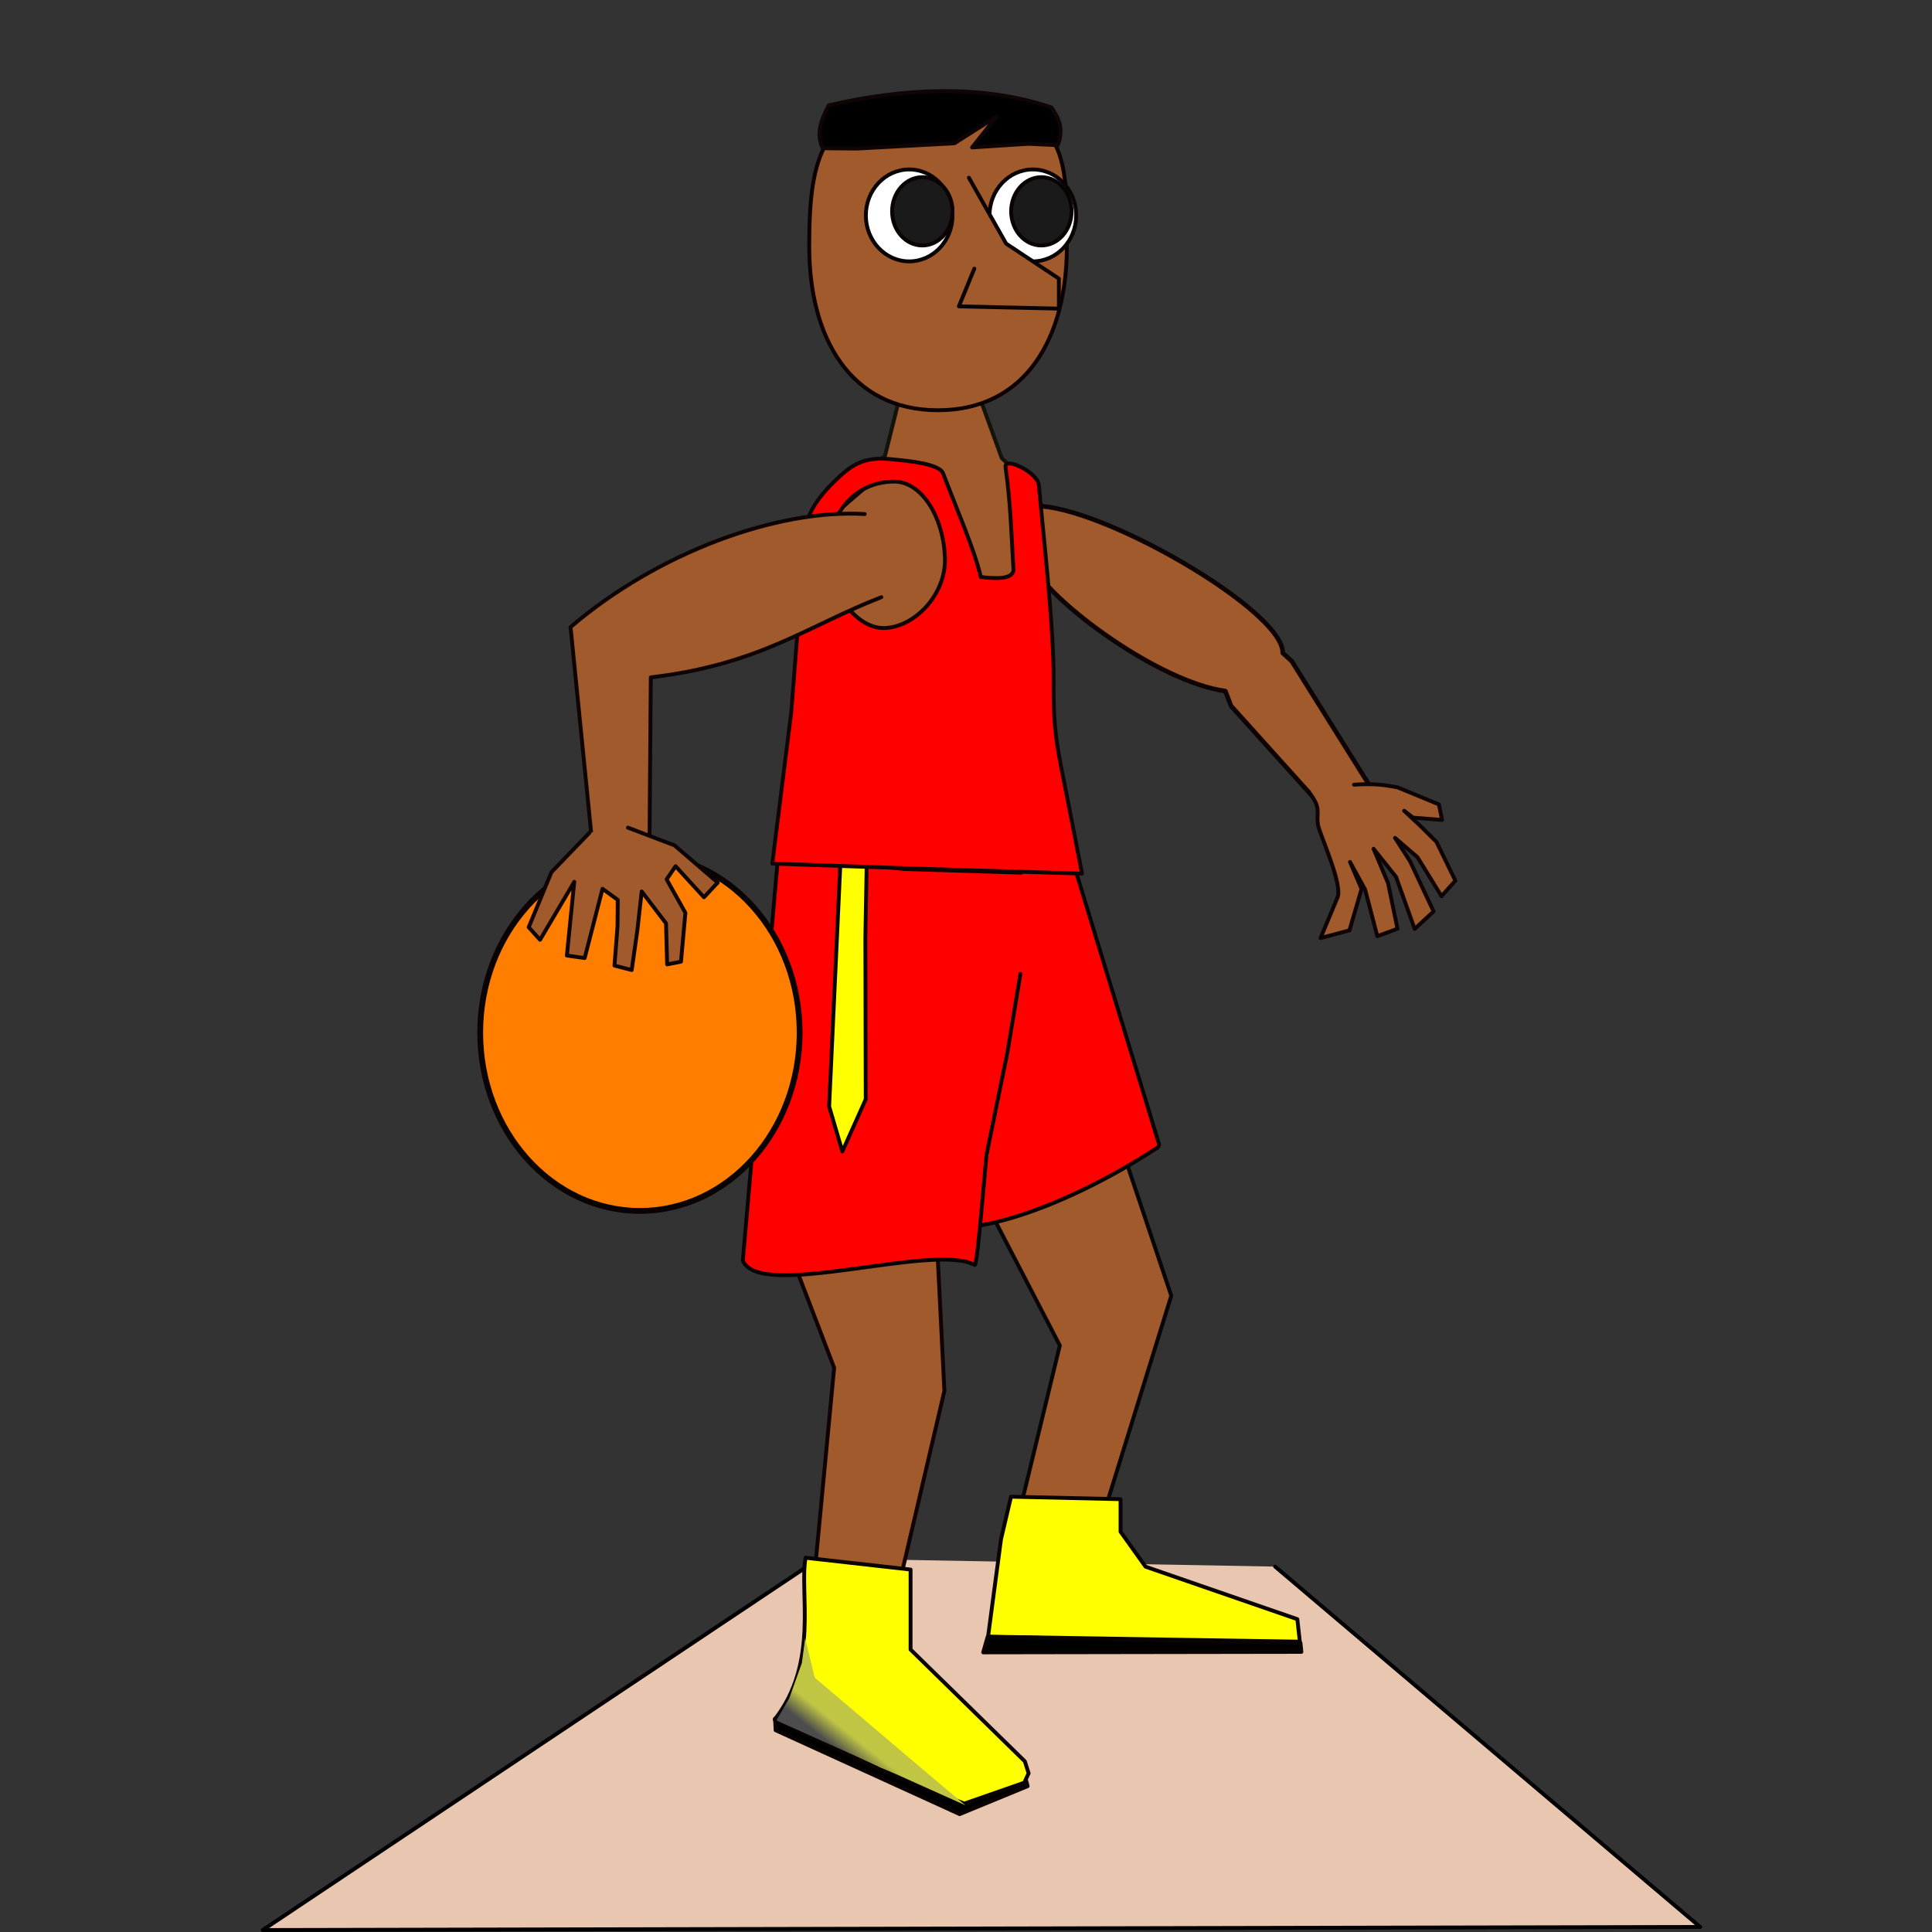 <?xml version="1.0" encoding="UTF-8" standalone="no"?>
<!-- Created with Inkscape (http://www.inkscape.org/) -->

<svg
   xmlns:dc="http://purl.org/dc/elements/1.1/"
   xmlns:cc="http://creativecommons.org/ns#"
   xmlns:rdf="http://www.w3.org/1999/02/22-rdf-syntax-ns#"
   xmlns:svg="http://www.w3.org/2000/svg"
   xmlns="http://www.w3.org/2000/svg"
   xmlns:xlink="http://www.w3.org/1999/xlink"
   xmlns:sodipodi="http://sodipodi.sourceforge.net/DTD/sodipodi-0.dtd"
   xmlns:inkscape="http://www.inkscape.org/namespaces/inkscape"
   width="500"
   height="500"
   id="svg5431"
   version="1.1"
   inkscape:version="0.48.5 r10040"
   sodipodi:docname="Sports Basketball.svg">
  <rect width="100%" height="100%" fill="#333333" stroke="none"/>
  <defs
     id="defs5433">
    <linearGradient
       inkscape:collect="always"
       id="linearGradient4105">
      <stop
         style="stop-color:#784421;stop-opacity:1;"
         offset="0"
         id="stop4107" />
      <stop
         style="stop-color:#784421;stop-opacity:0;"
         offset="1"
         id="stop4109" />
    </linearGradient>
    <linearGradient
       inkscape:collect="always"
       xlink:href="#linearGradient4275"
       id="linearGradient4281"
       x1="949.37"
       y1="729.211"
       x2="952.657"
       y2="725.094"
       gradientUnits="userSpaceOnUse" />
    <linearGradient
       inkscape:collect="always"
       id="linearGradient4275">
      <stop
         style="stop-color:#4d4d4d;stop-opacity:1;"
         offset="0"
         id="stop4277" />
      <stop
         style="stop-color:#c0c644;stop-opacity:1"
         offset="1"
         id="stop4279" />
    </linearGradient>
    <radialGradient
       inkscape:collect="always"
       xlink:href="#linearGradient4105"
       id="radialGradient4111"
       cx="418.341"
       cy="111.842"
       fx="418.341"
       fy="111.842"
       r="4.767"
       gradientTransform="matrix(1.516,-0.989,1.014,1.554,-329.28,351.671)"
       gradientUnits="userSpaceOnUse" />
  </defs>
  <sodipodi:namedview
     id="base"
     pagecolor="#ffffff"
     bordercolor="#666666"
     borderopacity="1.0"
     inkscape:pageopacity="0.0"
     inkscape:pageshadow="2"
     inkscape:zoom="0.66248474"
     inkscape:cx="190.899"
     inkscape:cy="169.03583"
     inkscape:current-layer="layer1"
     inkscape:document-units="px"
     showgrid="false"
     inkscape:window-width="1366"
     inkscape:window-height="705"
     inkscape:window-x="-8"
     inkscape:window-y="-8"
     inkscape:window-maximized="1"
     fit-margin-top="20"
     fit-margin-left="20"
     fit-margin-right="20"
     fit-margin-bottom="0" />
  <g
     id="layer1"
     inkscape:label="Layer 1"
     inkscape:groupmode="layer"
     transform="translate(-157.917,-38.69)">
    <path
       style="color:#000000;fill:#e9c6af;fill-opacity:1;fill-rule:evenodd;stroke:#000000;stroke-width:1;stroke-linecap:round;stroke-linejoin:round;stroke-miterlimit:4;stroke-opacity:1;stroke-dasharray:none;stroke-dashoffset:0;marker:none;visibility:visible;display:inline;overflow:visible;enable-background:accumulate"
       d="m 487.917,444.125 110,93.261 -372,0.793 144.041,-96.188"
       id="path3908"
       inkscape:connector-curvature="0"
       sodipodi:nodetypes="cccc" />
    <g
       transform="translate(-575.508,-490.662)"
       id="g5314">
      <path
         sodipodi:nodetypes="ccccccccc"
         inkscape:connector-curvature="0"
         id="RightLeg1"
         d="m 933.51,842.077 c 3.353,-13.367 -6.914,-26.734 10.059,-40.101 9.944,-0.457 19.888,-0.914 29.832,-1.37 0.739,14.788 1.477,29.577 2.216,44.365 0.739,14.788 1.477,29.577 2.216,44.365 -5.011,21.422 -10.022,42.845 -15.033,64.267 -6.626,-1.004 -13.253,-2.008 -19.879,-3.012 2.127,-22.419 4.255,-44.838 6.382,-67.257 -5.264,-13.752 -10.528,-27.505 -15.793,-41.257 z"
         inkscape:transform-center-y="-20.106281"
         inkscape:transform-center-x="6.5599244"
         style="color:#000000;fill:#a05a2c;fill-opacity:1;fill-rule:nonzero;stroke:#100202;stroke-width:1;stroke-linecap:round;stroke-linejoin:round;stroke-miterlimit:4;stroke-opacity:1;stroke-dashoffset:6;marker:none;visibility:visible;display:inline;overflow:visible;enable-background:accumulate"
         inkscape:label="#rect3066-2">
        <animate
           id="animate5608"
           dur="1500ms"
           begin="0ms"
           attributeName="d"
           values="m 933.51,842.077 c 3.353,-13.367 -6.914,-26.734 10.059,-40.101 9.944,-0.457 19.888,-0.914 29.832,-1.37 0.739,14.788 1.477,29.577 2.216,44.365 0.739,14.788 1.477,29.577 2.216,44.365 -5.011,21.422 -10.022,42.845 -15.033,64.267 -6.626,-1.004 -13.253,-2.008 -19.879,-3.012 2.127,-22.419 4.255,-44.838 6.382,-67.257 -5.264,-13.752 -10.528,-27.505 -15.793,-41.257 z; m 938.589,849.426 c -6.65,-15.972 -11.048,-25.308 3.604,-41.186 9.747,-2.021 19.494,-4.041 29.242,-6.062 3.064,14.486 6.127,28.973 9.191,43.459 3.064,14.486 2.202,26.73 5.265,41.216 -4.931,19.702 -11.556,38.317 -19.09,66.75 -6.626,-1.004 -13.253,-2.008 -19.879,-3.012 3.81,-14.007 7.787,-37.408 11.396,-62.125 -7.369,-12.749 -12.359,-26.291 -19.728,-39.04 z; m 933.51,842.077 c 3.353,-13.367 -6.914,-26.734 10.059,-40.101 9.944,-0.457 19.888,-0.914 29.832,-1.37 0.739,14.788 1.477,29.577 2.216,44.365 0.739,14.788 1.477,29.577 2.216,44.365 -5.011,21.422 -10.022,42.845 -15.033,64.267 -6.626,-1.004 -13.253,-2.008 -19.879,-3.012 2.127,-22.419 4.255,-44.838 6.382,-67.257 -5.264,-13.752 -10.528,-27.505 -15.793,-41.257 z"
           repeatCount="indefinite" />
      </path>
      <path
         sodipodi:nodetypes="ccccccccc"
         inkscape:connector-curvature="0"
         id="RightLeg2"
         d="m 938.589,849.426 c -6.65,-15.972 -11.048,-25.308 3.604,-41.186 9.747,-2.021 19.494,-4.041 29.242,-6.062 3.064,14.486 6.127,28.973 9.191,43.459 3.064,14.486 2.202,26.73 5.265,41.216 -4.931,19.702 -11.556,38.317 -19.09,66.75 -6.626,-1.004 -14.839,-2.008 -21.465,-3.012 3.81,-17.18 6.201,-42.166 12.982,-62.125 -7.369,-12.749 -12.359,-26.291 -19.728,-39.04 z"
         inkscape:transform-center-y="-20.106281"
         inkscape:transform-center-x="6.5599244"
         style="color:#000000;fill:#a05a2c;fill-opacity:1;fill-rule:nonzero;stroke:#100202;stroke-width:1;stroke-linecap:round;stroke-linejoin:round;stroke-miterlimit:4;stroke-opacity:1;stroke-dashoffset:6;marker:none;visibility:visible;display:none;overflow:visible;enable-background:accumulate"
         inkscape:label="#rect3066-2"
         sodipodi:insensitive="true" />
      <path
         sodipodi:nodetypes="ccccccccc"
         inkscape:connector-curvature="0"
         id="LeftLeg1"
         d="m 1012.959,940.793 c -6.316,-2.242 -12.631,-4.485 -18.947,-6.727 4.564,-18.834 9.128,-37.668 13.692,-56.502 -5.864,-11.299 -11.728,-22.598 -17.592,-33.897 -1.359,-11.673 -2.718,-23.346 -4.077,-35.019 9.524,-3.088 19.048,-6.175 28.573,-9.263 3.657,10.884 7.314,21.767 10.972,32.651 3.657,10.884 7.314,21.767 10.971,32.651 -7.864,25.369 -15.727,50.738 -23.591,76.106 z"
         inkscape:transform-center-y="-28.319456"
         inkscape:transform-center-x="-10.054472"
         style="color:#000000;fill:#a05a2c;fill-opacity:1;fill-rule:nonzero;stroke:#080505;stroke-width:1.002;stroke-linecap:round;stroke-linejoin:round;stroke-miterlimit:4;stroke-opacity:1;stroke-dashoffset:6;marker:none;visibility:visible;display:inline;overflow:visible;enable-background:accumulate">
        <animate
           repeatCount="indefinite"
           values="m 1012.959,940.793 c -6.316,-2.242 -12.631,-4.485 -18.947,-6.727 4.564,-18.834 9.128,-37.668 13.692,-56.502 -5.864,-11.299 -11.728,-22.598 -17.592,-33.897 -1.359,-11.673 -2.718,-23.346 -4.077,-35.019 9.524,-3.088 19.048,-6.175 28.573,-9.263 3.657,10.884 7.314,21.767 10.972,32.651 3.657,10.884 7.314,21.767 10.971,32.651 -7.864,25.369 -15.727,50.738 -23.591,76.106 z; m 1024.959,940.793 c -6.316,-2.242 -12.631,-4.485 -18.947,-6.727 4.564,-18.834 7.769,-42.377 14.202,-57.793 -7.796,-10.063 -15.032,-16.762 -22.828,-26.826 -11.798,-20.762 -9.29,-25.241 -10.295,-33.719 8.816,-4.747 17.631,-9.493 26.447,-14.24 5.551,10.051 11.102,20.101 16.652,30.152 3.869,8.929 10.541,24.027 15.531,40.246 -3.184,12.909 -5.047,25.872 -20.761,68.906 z; m 1012.959,940.793 c -6.316,-2.242 -12.631,-4.485 -18.947,-6.727 4.564,-18.834 9.128,-37.668 13.692,-56.502 -5.864,-11.299 -11.728,-22.598 -17.592,-33.897 -1.359,-11.673 -2.718,-23.346 -4.077,-35.019 9.524,-3.088 19.048,-6.175 28.573,-9.263 3.657,10.884 7.314,21.767 10.972,32.651 3.657,10.884 7.314,21.767 10.971,32.651 -7.864,25.369 -15.727,50.738 -23.591,76.106 z"
           attributeName="d"
           begin="0ms"
           dur="1500ms"
           id="animate5661" />
      </path>
      <path
         sodipodi:nodetypes="ccccccccc"
         inkscape:connector-curvature="0"
         id="LeftLeg2"
         d="m 1024.959,940.793 c -6.316,-2.242 -12.631,-4.485 -18.947,-6.727 4.564,-18.834 7.769,-42.377 14.202,-57.793 -7.796,-10.063 -15.032,-16.762 -22.828,-26.826 -11.798,-20.762 -9.29,-25.241 -10.295,-33.719 8.816,-4.747 17.631,-9.493 26.447,-14.24 5.551,10.051 11.102,20.101 16.652,30.152 3.869,8.929 10.541,24.027 15.531,40.246 -3.184,12.909 -5.047,25.872 -20.761,68.906 z"
         inkscape:transform-center-y="-28.319456"
         inkscape:transform-center-x="-10.054472"
         style="color:#000000;fill:#a05a2c;fill-opacity:1;fill-rule:nonzero;stroke:#080505;stroke-width:1.002;stroke-linecap:round;stroke-linejoin:round;stroke-miterlimit:4;stroke-opacity:1;stroke-dashoffset:6;marker:none;visibility:visible;display:none;overflow:visible;enable-background:accumulate"
         sodipodi:insensitive="true" />
      <g
         id="RightShoe"
         inkscape:label="#g5562">
        <path
           style="color:#000000;fill:#000000;fill-opacity:1;fill-rule:nonzero;stroke:#0a0303;stroke-width:1;stroke-linecap:round;stroke-linejoin:round;stroke-miterlimit:4;stroke-opacity:1;stroke-dasharray:none;stroke-dashoffset:6;marker:none;visibility:visible;display:inline;overflow:visible;enable-background:accumulate"
           d="m 997.798,733.147 1.572,6.097 -17.582,7.241 -47.631,-21.718 -0.144,-2.996"
           id="path4261"
           inkscape:connector-curvature="0"
           transform="translate(0,252.362)"
           sodipodi:nodetypes="ccccc" />
        <path
           style="color:#000000;fill:#ffff00;fill-opacity:1;fill-rule:nonzero;stroke:#0a0303;stroke-width:1;stroke-linecap:round;stroke-linejoin:round;stroke-miterlimit:4;stroke-opacity:1;stroke-dasharray:none;stroke-dashoffset:6;marker:none;visibility:visible;display:inline;overflow:visible;enable-background:accumulate"
           d="m 941.909,932.498 27.17,3.057 0,20.701 29.571,28.93 0.981,3.085 -1.131,2.444 -15.54,5.417 -21.644,-8.825 -27.407,-12.933 c 5.777,-7.333 7.362,-15.559 7.71,-23.073 0.348,-7.514 -0.54,-14.317 0.29,-18.804 z"
           id="RightShoeUppers1"
           inkscape:connector-curvature="0"
           sodipodi:nodetypes="cccccccccsc">
          <animate
             id="animate5689"
             dur="1500ms"
             begin="0ms"
             attributeName="d"
             values="m 941.909,932.498 27.17,3.057 0,20.701 29.571,28.93 0.981,3.085 -1.131,2.444 -15.54,5.417 -21.644,-8.825 -27.407,-12.933 c 5.777,-7.333 7.362,-15.559 7.71,-23.073 0.348,-7.514 -0.54,-14.317 0.29,-18.804 z; m 947.909,932.498 27.17,3.057 -6,20.701 29.571,28.93 0.981,3.085 -1.131,2.444 -15.54,5.417 -21.644,-8.825 -26.847,-13.214 c 4.936,-8.875 6.82,-14.787 8.238,-21.846 1.418,-7.059 4.371,-15.264 5.201,-19.75 z; m 941.909,932.498 27.17,3.057 0,20.701 29.571,28.93 0.981,3.085 -1.131,2.444 -15.54,5.417 -21.644,-8.825 -27.407,-12.933 c 5.777,-7.333 7.362,-15.559 7.71,-23.073 0.348,-7.514 -0.54,-14.317 0.29,-18.804 z"
             repeatCount="indefinite" />
        </path>
        <path
           style="color:#000000;fill:#ffff00;fill-opacity:1;fill-rule:nonzero;stroke:#0a0303;stroke-width:1;stroke-linecap:round;stroke-linejoin:round;stroke-miterlimit:4;stroke-opacity:1;stroke-dasharray:none;stroke-dashoffset:6;marker:none;visibility:visible;display:none;overflow:visible;enable-background:accumulate"
           d="m 947.909,932.498 27.17,3.057 -6,20.701 29.571,28.93 0.981,3.085 -1.131,2.444 -15.54,5.417 -21.644,-8.825 -26.847,-13.214 c 4.936,-8.875 6.82,-14.787 8.238,-21.846 1.418,-7.059 4.371,-15.264 5.201,-19.75 z"
           id="RightShoeUppers2"
           inkscape:connector-curvature="0"
           sodipodi:nodetypes="cccccccccsc"
           inkscape:label="#RightShoeUppers1-1"
           sodipodi:insensitive="true" />
        <path
           style="color:#000000;fill:url(#linearGradient4281);fill-opacity:1;fill-rule:nonzero;stroke:none;stroke-width:1;marker:none;visibility:visible;display:inline;overflow:visible;enable-background:accumulate"
           d="m 983.263,744.193 -48.89,-21.957 3.323,-5.77 3.254,-9.097 0.858,-6.446 2.459,10.22 28.075,23.844 z"
           id="path4265"
           inkscape:connector-curvature="0"
           transform="translate(0,252.362)"
           sodipodi:nodetypes="cccccccc" />
      </g>
      <g
         id="LeftShoe"
         inkscape:label="#g5567">
        <path
           style="color:#000000;fill:#ffff00;fill-opacity:1;fill-rule:nonzero;stroke:#0a0303;stroke-width:1;stroke-linecap:round;stroke-linejoin:round;stroke-miterlimit:4;stroke-opacity:1;stroke-dasharray:none;stroke-dashoffset:6;marker:none;visibility:visible;display:inline;overflow:visible;enable-background:accumulate"
           d="m 995.074,916.694 c 9.449,0.216 18.897,0.431 28.346,0.647 0,2.803 0,5.607 0,8.41 2.156,3.019 4.313,6.038 6.469,9.057 13.095,4.528 26.189,9.057 39.284,13.585 0.216,1.941 0.431,3.881 0.647,5.822 -13.448,-0.216 -26.895,-0.431 -40.343,-0.647 -13.448,-0.216 -26.896,-0.431 -40.343,-0.647 1.118,-8.41 2.235,-16.82 3.353,-25.23 0.863,-3.666 1.725,-7.332 2.588,-10.998 z"
           id="LeftShoeUppers1"
           inkscape:connector-curvature="0"
           sodipodi:nodetypes="cccccccccc">
          <animate
             repeatCount="indefinite"
             values="m 995.074,916.694 c 9.449,0.216 18.897,0.431 28.346,0.647 0,2.803 0,5.607 0,8.41 2.156,3.019 4.313,6.038 6.469,9.057 13.095,4.528 26.189,9.057 39.284,13.585 0.216,1.941 0.431,3.881 0.647,5.822 -13.448,-0.216 -26.895,-0.431 -40.343,-0.647 -13.448,-0.216 -26.896,-0.431 -40.343,-0.647 1.118,-8.41 2.235,-16.82 3.353,-25.23 0.863,-3.666 1.725,-7.332 2.588,-10.998 z; m 1006.861,911.85 c 9.297,1.699 18.594,3.398 27.891,5.097 -0.441,2.768 -0.882,5.537 -1.323,8.305 1.655,3.321 3.309,6.641 4.964,9.962 12.26,4.393 24.52,8.786 36.78,13.18 0.216,1.941 0.431,3.881 0.647,5.822 -13.595,-0.18 -27.19,-0.36 -40.785,-0.54 -13.246,-2.328 -26.493,-4.656 -39.739,-6.984 2.427,-8.129 4.853,-16.259 7.28,-24.388 1.428,-3.485 2.857,-6.969 4.285,-10.454 z; m 995.074,916.694 c 9.449,0.216 18.897,0.431 28.346,0.647 0,2.803 0,5.607 0,8.41 2.156,3.019 4.313,6.038 6.469,9.057 13.095,4.528 26.189,9.057 39.284,13.585 0.216,1.941 0.431,3.881 0.647,5.822 -13.448,-0.216 -26.895,-0.431 -40.343,-0.647 -13.448,-0.216 -26.896,-0.431 -40.343,-0.647 1.118,-8.41 2.235,-16.82 3.353,-25.23 0.863,-3.666 1.725,-7.332 2.588,-10.998 z"
             attributeName="d"
             begin="0ms"
             dur="1500ms"
             id="animate5711" />
        </path>
        <path
           style="color:#000000;fill:#ffff00;fill-opacity:1;fill-rule:nonzero;stroke:#0a0303;stroke-width:1;stroke-linecap:round;stroke-linejoin:round;stroke-miterlimit:4;stroke-opacity:1;stroke-dasharray:none;stroke-dashoffset:6;marker:none;visibility:visible;display:none;overflow:visible;enable-background:accumulate"
           d="m 1006.861,911.85 c 9.297,1.699 18.594,3.398 27.891,5.097 -0.441,2.768 -0.882,5.537 -1.323,8.305 1.655,3.321 3.309,6.641 4.964,9.962 12.26,4.393 24.52,8.786 36.78,13.18 0.216,1.941 0.431,3.881 0.647,5.822 -13.595,-0.18 -27.19,-0.36 -40.785,-0.54 -13.246,-2.328 -26.493,-4.656 -39.739,-6.984 2.427,-8.129 4.853,-16.259 7.28,-24.388 1.428,-3.485 2.857,-6.969 4.285,-10.454 z"
           id="LeftShoeUppers2"
           inkscape:connector-curvature="0"
           sodipodi:nodetypes="cccccccccc"
           sodipodi:insensitive="true" />
        <path
           style="color:#000000;fill:#000000;fill-opacity:1;fill-rule:nonzero;stroke:#0a0303;stroke-width:1;stroke-linecap:round;stroke-linejoin:round;stroke-miterlimit:4;stroke-opacity:1;stroke-dasharray:none;stroke-dashoffset:6;marker:none;visibility:visible;display:inline;overflow:visible;enable-background:accumulate"
           d="m 989.024,952.965 40.483,0.801 40.483,0.801 0.229,2.287 -41.169,0.064 -41.17,0.064 z"
           id="LeftShoeSole1"
           inkscape:connector-curvature="0"
           sodipodi:nodetypes="ccccccc"
           inkscape:label="#path4263">
          <animate
             id="animate5732"
             dur="1500ms"
             begin="0ms"
             attributeName="d"
             values="m 989.024,952.965 40.483,0.801 40.483,0.801 0.229,2.287 -41.169,0.064 -41.17,0.064 z; m 995.036,947.053 42.579,6.209 38.376,1.304 0.229,2.287 -39.219,0.162 -43.661,-6.146 z; m 989.024,952.965 40.483,0.801 40.483,0.801 0.229,2.287 -41.169,0.064 -41.17,0.064 z"
             repeatCount="200" />
        </path>
        <path
           style="color:#000000;fill:#000000;fill-opacity:1;fill-rule:nonzero;stroke:#0a0303;stroke-width:1;stroke-linecap:round;stroke-linejoin:round;stroke-miterlimit:4;stroke-opacity:1;stroke-dasharray:none;stroke-dashoffset:6;marker:none;visibility:visible;display:none;overflow:visible;enable-background:accumulate"
           d="m 995.036,947.053 42.579,6.209 38.376,1.304 0.229,2.287 -39.219,0.162 -43.661,-6.146 z"
           id="LeftShoeSole2"
           inkscape:connector-curvature="0"
           sodipodi:nodetypes="ccccccc"
           inkscape:label="#path4263"
           sodipodi:insensitive="true" />
      </g>
      <g
         id="UpperBody">
        <animateTransform
           values="0 0;0 7;0 0"
           additiveH="sum"
           repeatCount="indefinite"
           id="animateTransform5637"
           attributeName="transform"
           begin="0ms"
           dur="1500ms"
           fill="freeze"
           type="translate"
           keyTimesH="0;.2;.8;1" />
        <rect
           style="color:#000000;fill:#a05a2c;fill-opacity:1;fill-rule:nonzero;stroke:#847b7b;stroke-width:0.5;stroke-linecap:round;stroke-linejoin:round;stroke-miterlimit:4;stroke-opacity:1;stroke-dasharray:none;stroke-dashoffset:6;marker:none;visibility:visible;display:inline;overflow:visible;enable-background:accumulate"
           id="rect3068"
           width="48.067"
           height="63.448"
           x="947.876"
           y="752.426"
           rx="1.23"
           ry="1.144" />
        <path
           style="color:#000000;fill:#a05a2c;fill-opacity:1;fill-rule:nonzero;stroke:#100505;stroke-width:1;stroke-linecap:round;stroke-linejoin:round;stroke-miterlimit:4;stroke-opacity:1;stroke-dasharray:none;stroke-dashoffset:6;marker:none;visibility:visible;display:inline;overflow:visible;enable-background:accumulate"
           d="m 992.042,650.388 c 2.282,1.601 7.531,5.137 7.531,5.137 l 3.991,5.37 c 0.378,0.509 -4.325,95.376 -5.006,95.376 -9.964,-3.987 -51.707,7.704 -56.45,-1.144 l 5,-90.768 11.524,-9.927 c 14.226,-13.95 24.712,-9.678 33.411,-4.043 z"
           id="rect3070"
           inkscape:connector-curvature="0"
           sodipodi:nodetypes="ccsccccc"
           inkscape:transform-center-x="13.351889"
           inkscape:transform-center-y="-48.13993" />
        <g
           id="LeftArm"
           inkscape:transform-center-x="-67.775847"
           inkscape:transform-center-y="-33.761913">
          <animateTransform
             values=" 0 998 656; -10 998 656; 0 998 656"
             additiveH="sum"
             repeatCount="indefinite"
             id="animateTransform6321"
             attributeName="transform"
             begin="0ms"
             dur="1500ms"
             fill="freeze"
             type="rotate" />
          <path
             sodipodi:nodetypes="ccccccccc"
             inkscape:connector-curvature="0"
             id="rect3872"
             d="m 997.965,660.891 c 12.683,-5.159 67.676,25.585 67.438,37.461 l 2.302,2.078 23.051,36.846 -17.092,-1.205 -21.654,-24.025 -1.466,-3.837 c -17.397,-2.441 -44.705,-22.859 -49.454,-31.857 z"
             inkscape:transform-center-y="29.582078"
             inkscape:transform-center-x="48.227125"
             style="color:#000000;fill:#a05a2c;fill-opacity:1;stroke:#0e0404;stroke-width:1.19;stroke-linecap:round;stroke-linejoin:round;stroke-miterlimit:4;stroke-opacity:1;stroke-dashoffset:6;marker:none;visibility:visible;display:inline;overflow:visible;enable-background:accumulate" />
          <path
             sodipodi:nodetypes="cccccccccccccccccccccccccscc"
             inkscape:connector-curvature="0"
             id="rect3876"
             d="m 1083.841,732.439 c 5.38,-0.393 8.11,0.118 11.273,0.678 l 10.7,4.418 0.821,4.014 -7.496,-0.589 -2.316,-1.775 4.128,3.853 4.233,4.202 4.896,10.031 -3.589,4.006 -6.22,-10.073 -5.812,-5.012 3.88,6.047 6.099,12.99 -4.898,4.535 -4.818,-13.47 -5.822,-7.282 3.758,8.917 2.441,11.782 -5.223,1.928 -3.167,-12.094 -3.9,-7.118 2.982,6.979 -3.127,10.72 -7.49,2.002 4.404,-10.522 c 1.362,-3.253 -4.205,-15.432 -5.022,-18.581 -0.633,-3.682 1.085,-4.239 -2.476,-8.825"
             style="color:#000000;fill:#a05a2c;fill-opacity:1;fill-rule:nonzero;stroke:#0e0404;stroke-width:1;stroke-linecap:round;stroke-linejoin:round;stroke-miterlimit:4;stroke-opacity:1;stroke-dashoffset:6;marker:none;visibility:visible;display:inline;overflow:visible;enable-background:accumulate" />
        </g>
        <path
           style="color:#000000;fill:#a05a2c;fill-opacity:1;fill-rule:nonzero;stroke:#131307;stroke-width:1;stroke-opacity:1;marker:none;visibility:visible;display:inline;overflow:visible;enable-background:accumulate"
           d="m 956.505,398.093 5.908,-2.954 7.312,-29.219 13.585,3.881 9.381,25.768 4.571,4.356"
           id="path4283"
           inkscape:connector-curvature="0"
           sodipodi:nodetypes="cccccc"
           inkscape:transform-center-x="9.3149112"
           inkscape:transform-center-y="-114.6509"
           transform="translate(0,252.362)" />
        <path
           id="LeftShorts2"
           d="m 946.233,759.157 60.068,-18.314 c 0.652,-0.199 1.25,0.158 1.51,0.735 l 36.605,81.261 c 0.26,0.578 -0.191,1.254 -0.843,1.453 -24.968,16.276 -53.458,25.46 -61.578,17.579 l -36.604,-81.261 c -0.26,-0.578 0.191,-1.254 0.843,-1.453 z"
           style="color:#000000;fill:#ff0000;fill-opacity:1;fill-rule:nonzero;stroke:#0a0303;stroke-width:1;stroke-linecap:round;stroke-linejoin:round;stroke-miterlimit:4;stroke-opacity:1;stroke-dashoffset:6;marker:none;visibility:visible;display:none;overflow:visible;enable-background:accumulate"
           inkscape:connector-curvature="0"
           sodipodi:nodetypes="ssssccss"
           sodipodi:insensitive="true" />
        <path
           id="LeftShorts1"
           d="m 946.233,759.157 60.068,-18.314 c 0.652,-0.199 1.325,0.129 1.51,0.735 l 25.502,83.64 c 0.185,0.606 -0.191,1.254 -0.843,1.453 -24.968,16.276 -53.458,25.46 -61.578,17.579 l -25.502,-83.64 c -0.185,-0.606 0.191,-1.254 0.843,-1.453 z"
           style="color:#000000;fill:#ff0000;fill-opacity:1;fill-rule:nonzero;stroke:#0a0303;stroke-width:1;stroke-linecap:round;stroke-linejoin:round;stroke-miterlimit:4;stroke-opacity:1;stroke-dashoffset:6;marker:none;visibility:visible;display:inline;overflow:visible;enable-background:accumulate"
           inkscape:connector-curvature="0"
           sodipodi:nodetypes="ssssccss">
          <animate
             id="animate6342"
             dur="1500ms"
             begin="0ms"
             attributeName="d"
             values="m 946.233,759.157 60.068,-18.314 c 0.652,-0.199 1.325,0.129 1.51,0.735 l 25.502,83.64 c 0.185,0.606 -0.191,1.254 -0.843,1.453 -24.968,16.276 -53.458,25.46 -61.578,17.579 l -25.502,-83.64 c -0.185,-0.606 0.191,-1.254 0.843,-1.453 z; m 946.233,759.157 60.068,-18.314 c 0.652,-0.199 1.25,0.158 1.51,0.735 l 36.605,81.261 c 0.26,0.578 -0.191,1.254 -0.843,1.453 -24.968,16.276 -53.458,25.46 -61.578,17.579 l -36.604,-81.261 c -0.26,-0.578 0.191,-1.254 0.843,-1.453 z; m 946.233,759.157 60.068,-18.314 c 0.652,-0.199 1.325,0.129 1.51,0.735 l 25.502,83.64 c 0.185,0.606 -0.191,1.254 -0.843,1.453 -24.968,16.276 -53.458,25.46 -61.578,17.579 l -25.502,-83.64 c -0.185,-0.606 0.191,-1.254 0.843,-1.453 z"
             repeatCount="200" />
        </path>
        <g
           id="g4073">
          <path
             id="rect4067"
             d="m 997.514,529.032 -3.382,20.388 -5.382,26.388 c -0.127,0.621 -2.367,28.658 -3.044,28.574 -10.573,-5.927 -55.828,9.338 -60.035,-1.166 l 9.081,-104.217 c 0.055,-0.631 0.685,-1.068 1.361,-0.984 l 31.16,3.865 30.513,0.954"
             style="color:#000000;fill:#ff0000;fill-opacity:1;fill-rule:nonzero;stroke:#0a0303;stroke-width:1;stroke-linecap:round;stroke-linejoin:round;stroke-miterlimit:4;stroke-opacity:1;stroke-dashoffset:6;marker:none;visibility:visible;display:inline;overflow:visible;enable-background:accumulate"
             transform="translate(0,252.362)"
             inkscape:connector-curvature="0"
             sodipodi:nodetypes="ccsccsscc" />
          <path
             id="rect4069"
             d="m 957.776,497.902 -0.395,21.884 0.101,41.692 -6.053,13.512 -3.421,-11.664 3.039,-65.714 z"
             style="color:#000000;fill:#ffff00;fill-opacity:1;fill-rule:nonzero;stroke:#0a0303;stroke-width:1;stroke-linecap:round;stroke-linejoin:round;stroke-miterlimit:4;stroke-opacity:1;stroke-dashoffset:6;marker:none;visibility:visible;display:inline;overflow:visible;enable-background:accumulate"
             transform="translate(0,252.362)"
             inkscape:connector-curvature="0"
             sodipodi:nodetypes="ccccccc" />
        </g>
        <path
           style="color:#000000;fill:#ff0000;fill-opacity:1;fill-rule:nonzero;stroke:#100505;stroke-width:1;stroke-linecap:round;stroke-linejoin:round;stroke-miterlimit:4;stroke-opacity:1;stroke-dasharray:none;stroke-dashoffset:6;marker:none;visibility:visible;display:inline;overflow:visible;enable-background:accumulate"
           d="m 1006.099,453.064 c 0.13,-13.513 -2.939,-40.39 -3.82,-50.507 -0.294,-3.37 -9.008,-7.487 -8.62,-4.699 1.358,9.74 1.533,17.885 2.057,26.687 -0.296,2.574 -5.174,2.14 -8.467,1.771 -1.496,-6.784 -6.541,-18.343 -9.742,-26.8 -0.927,-2.448 -8.382,-3.226 -13.961,-3.723 -6.937,-0.618 -10.027,1.714 -14.336,5.938 -3.866,3.79 -7.013,8.16 -7.366,12.644 -1.208,15.604 -2.417,31.208 -3.625,46.812 -1.641,13.099 -3.281,26.198 -4.922,39.297 12.359,0.432 24.719,0.865 37.078,1.297 14.359,0.432 28.719,0.865 43.078,1.297 -1.209,-6.195 -2.419,-12.39 -3.628,-18.585 -2.665,-13.653 -3.86,-17.52 -3.726,-31.43 z M 964.881,401.625 c 6.88,0 12.694,8.829 13.094,19.719 0.354,9.657 -8.102,18.179 -15.898,18.179 -7.456,0 -14.009,-10.086 -14.29,-18.179 C 947.41,410.453 954.341,401.625 964.881,401.625 z"
           transform="translate(0,252.362)"
           id="path4129"
           inkscape:connector-curvature="0"
           sodipodi:nodetypes="sssccssscccccsssssss" />
        <g
           transform="translate(-194,12)"
           style="fill:#ff7e00;fill-opacity:1;stroke:#0a0303;stroke-width:1.5;stroke-miterlimit:4;stroke-opacity:1;stroke-dasharray:none"
           id="Basketball">
          <path
             sodipodi:nodetypes="sssss"
             inkscape:connector-curvature="0"
             id="path3072-4"
             d="m 1143.988,922.594 c 0,22.299 -22.811,40.376 -50.951,40.376 -28.139,0 -50.951,-18.077 -50.951,-40.376 0,-22.299 22.811,-40.376 50.951,-40.376 28.139,0 50.951,18.077 50.951,40.376 z"
             style="opacity:0.1;color:#000000;fill:#b3b3b3;fill-opacity:1;fill-rule:nonzero;stroke:#847b7b;stroke-width:0.5;stroke-linecap:round;stroke-linejoin:round;stroke-miterlimit:4;stroke-opacity:1;stroke-dashoffset:6;marker:none;visibility:visible;display:none;overflow:visible;enable-background:accumulate"
             sodipodi:insensitive="true" />
          <path
             sodipodi:nodetypes="sssss"
             inkscape:connector-curvature="0"
             style="opacity:0.1;color:#000000;fill:#b3b3b3;fill-opacity:1;fill-rule:nonzero;stroke:#847b7b;stroke-width:0.5;stroke-linecap:round;stroke-linejoin:round;stroke-miterlimit:4;stroke-opacity:1;stroke-dashoffset:6;marker:none;visibility:visible;display:none;overflow:visible;enable-background:accumulate"
             d="m 1134.375,904.594 c 0,25.485 -18.507,46.144 -41.337,46.144 -22.83,0 -41.337,-20.659 -41.337,-46.144 0,-25.485 18.507,-46.144 41.337,-46.144 22.83,0 41.337,20.659 41.337,46.144 z"
             id="path3072-0"
             sodipodi:insensitive="true" />
          <path
             sodipodi:nodetypes="sssss"
             inkscape:connector-curvature="0"
             style="color:#000000;fill:#ff7e00;fill-opacity:1;fill-rule:nonzero;stroke:#0a0303;stroke-width:1.5;stroke-linecap:round;stroke-linejoin:round;stroke-miterlimit:4;stroke-opacity:1;stroke-dasharray:none;stroke-dashoffset:6;marker:none;visibility:visible;display:inline;overflow:visible;enable-background:accumulate"
             d="m 1134.375,784.594 c 0,25.485 -18.507,46.144 -41.337,46.144 -22.83,0 -41.337,-20.659 -41.337,-46.144 0,-25.485 18.507,-46.144 41.337,-46.144 22.83,0 41.337,20.659 41.337,46.144 z"
             id="path3072">
            <animate
               keyTimes="0;.4;.5;.6;1"
               id="animateBounceBall"
               dur="1500ms"
               begin="0ms;animateBounceBall.end+15000ms"
               attributeName="d"
               values="m 1134.375,784.594 c 0,25.485 -18.507,46.144 -41.337,46.144 -22.83,0 -41.337,-20.659 -41.337,-46.144 0,-25.485 18.507,-46.144 41.337,-46.144 22.83,0 41.337,20.659 41.337,46.144 z; m 1134.375,904.594 c 0,25.485 -18.507,46.144 -41.337,46.144 -22.83,0 -41.337,-20.659 -41.337,-46.144 0,-25.485 18.507,-46.144 41.337,-46.144 22.83,0 41.337,20.659 41.337,46.144 z; m 1143.988,922.594 c 0,22.299 -22.811,40.376 -50.951,40.376 -28.139,0 -50.951,-18.077 -50.951,-40.376 0,-22.299 22.811,-40.376 50.951,-40.376 28.139,0 50.951,18.077 50.951,40.376 z; m 1134.375,904.594 c 0,25.485 -18.507,46.144 -41.337,46.144 -22.83,0 -41.337,-20.659 -41.337,-46.144 0,-25.485 18.507,-46.144 41.337,-46.144 22.83,0 41.337,20.659 41.337,46.144 z; m 1134.375,784.594 c 0,25.485 -18.507,46.144 -41.337,46.144 -22.83,0 -41.337,-20.659 -41.337,-46.144 0,-25.485 18.507,-46.144 41.337,-46.144 22.83,0 41.337,20.659 41.337,46.144 z"
               repeatCount="60" />
          </path>
        </g>
        <g
           id="RightArm"
           RightArm=""
           inkscape:transform-center-x="70.312366"
           inkscape:transform-center-y="-28.598619"
           transform="translate(-10,0)">
          <path
             sodipodi:nodetypes="cccccc"
             inkscape:connector-curvature="0"
             id="rect3872-1"
             d="m 971.524,683.902 c -18.943,7.322 -31.391,17.429 -59.67,20.75 l -0.395,49.864 -14.346,-2.74 -6.028,-60.132 c 22.6,-19.348 53.528,-30.592 76.128,-29.258"
             inkscape:transform-center-y="29.582078"
             inkscape:transform-center-x="-48.227147"
             style="color:#000000;fill:#a05a2c;fill-opacity:1;stroke:#0e0404;stroke-width:1;stroke-linecap:round;stroke-linejoin:round;stroke-miterlimit:4;stroke-opacity:1;stroke-dashoffset:6;marker:none;visibility:visible;display:inline;overflow:visible;enable-background:accumulate" />
          <path
             sodipodi:nodetypes="cccccccccccccccccccccccc"
             inkscape:connector-curvature="0"
             id="rect3876-8"
             d="m 905.942,743.547 12.043,4.591 11.19,9.619 -3.56,3.806 -7.351,-8.034 -2.319,3.402 4.859,8.652 -1.141,12.652 -3.585,0.699 -0.29,-10.628 -6.29,-8.245 -1.124,10.061 -1.465,10.273 -4.462,-1.15 0.795,-10.163 0.054,-6.853 -3.945,-2.853 -4.613,17.924 -4.606,-0.661 1.909,-19.063 -8.855,14.99 -2.937,-3.24 5.892,-14.262 9.892,-10.262"
             style="color:#000000;fill:#a05a2c;fill-opacity:1;fill-rule:nonzero;stroke:#0e0404;stroke-width:1;stroke-linecap:round;stroke-linejoin:round;stroke-miterlimit:4;stroke-opacity:1;stroke-dashoffset:6;marker:none;visibility:visible;display:inline;overflow:visible;enable-background:accumulate" />
        </g>
        <g
           id="Head"
           transform="translate(6,0)"
           inkscape:transform-center-x="8.8039716"
           inkscape:transform-center-y="-155.70945">
          <path
             transform="translate(571.237,216.208)"
             style="color:#000000;fill:#a05a2c;fill-opacity:1;fill-rule:nonzero;stroke:#0d0000;stroke-width:1;stroke-linecap:round;stroke-linejoin:round;stroke-miterlimit:4;stroke-opacity:1;stroke-dashoffset:6;marker:none;visibility:visible;display:inline;overflow:visible;enable-background:accumulate"
             d="m 432.291,377.013 c 0,23.361 -10.507,42.299 -33.337,42.299 -22.83,0 -33.337,-18.938 -33.337,-42.299 0,-23.361 2.956,-37.932 31.337,-38.299 36.706,-0.474 35.337,14.938 35.337,38.299 z"
             id="path3045-4"
             inkscape:connector-curvature="0"
             sodipodi:nodetypes="sssss" />
          <g
             id="Eyes">
            <animateTransform
               values="0 0;-20 0;0 0"
               additiveH="sum"
               repeatCount="indefinite"
               id="animateTransform6430"
               attributeName="transform"
               begin="0ms"
               dur="3000ms"
               fill="freeze"
               type="translate" />
            <g
               id="EyeRight"
               transform="translate(-2,-4)">
              <path
                 transform="translate(-28.758,260.519)"
                 d="m 1004.695,328.582 c 0,6.57 -5.022,11.896 -11.216,11.896 -6.195,0 -11.216,-5.326 -11.216,-11.896 0,-6.57 5.022,-11.896 11.216,-11.896 6.194,0 11.216,5.326 11.216,11.896 z"
                 sodipodi:ry="11.895911"
                 sodipodi:rx="11.216145"
                 sodipodi:cy="328.58206"
                 sodipodi:cx="993.47852"
                 id="path4078"
                 style="color:#000000;fill:#ffffff;fill-opacity:1;fill-rule:nonzero;stroke:#0a0303;stroke-width:1;stroke-linecap:round;stroke-linejoin:round;stroke-miterlimit:4;stroke-opacity:1;stroke-dasharray:none;stroke-dashoffset:6;marker:none;visibility:visible;display:inline;overflow:visible;enable-background:accumulate"
                 sodipodi:type="arc" />
              <path
                 transform="translate(-24,254.362)"
                 d="m 999.936,333.68 c 0,4.881 -3.5,8.837 -7.817,8.837 -4.317,0 -7.817,-3.956 -7.817,-8.837 0,-4.881 3.5,-8.837 7.817,-8.837 4.317,0 7.817,3.956 7.817,8.837 z"
                 sodipodi:ry="8.8369627"
                 sodipodi:rx="7.8173127"
                 sodipodi:cy="333.6803"
                 sodipodi:cx="992.11896"
                 id="InnerEyeRight"
                 style="color:#000000;fill:#1a1a1a;fill-opacity:1;fill-rule:nonzero;stroke:#0a0303;stroke-width:1;stroke-linecap:round;stroke-linejoin:round;stroke-miterlimit:4;stroke-opacity:1;stroke-dasharray:none;stroke-dashoffset:6;marker:none;visibility:visible;display:inline;overflow:visible;enable-background:accumulate"
                 sodipodi:type="arc">
                <animateTransform
                   type="translate"
                   fill="freeze"
                   dur="3000ms"
                   begin="0ms"
                   attributeName="transform"
                   id="animateTransform3070"
                   repeatCount="indefinite"
                   additiveH="sum"
                   values="0 0;-10 0;0 0"
                   additive="sum" />
              </path>
            </g>
            <g
               transform="translate(30,-4)"
               id="EyeLeft">
              <path
                 transform="translate(-28.758,260.519)"
                 d="m 1004.695,328.582 c 0,6.57 -5.022,11.896 -11.216,11.896 -6.195,0 -11.216,-5.326 -11.216,-11.896 0,-6.57 5.022,-11.896 11.216,-11.896 6.194,0 11.216,5.326 11.216,11.896 z"
                 sodipodi:ry="11.895911"
                 sodipodi:rx="11.216145"
                 sodipodi:cy="328.58206"
                 sodipodi:cx="993.47852"
                 id="path4078-4"
                 style="color:#000000;fill:#ffffff;fill-opacity:1;fill-rule:nonzero;stroke:#0a0303;stroke-width:1;stroke-linecap:round;stroke-linejoin:round;stroke-miterlimit:4;stroke-opacity:1;stroke-dasharray:none;stroke-dashoffset:6;marker:none;visibility:visible;display:inline;overflow:visible;enable-background:accumulate"
                 sodipodi:type="arc" />
              <path
                 transform="translate(-25.19,254.362)"
                 d="m 999.936,333.68 c 0,4.881 -3.5,8.837 -7.817,8.837 -4.317,0 -7.817,-3.956 -7.817,-8.837 0,-4.881 3.5,-8.837 7.817,-8.837 4.317,0 7.817,3.956 7.817,8.837 z"
                 sodipodi:ry="8.8369627"
                 sodipodi:rx="7.8173127"
                 sodipodi:cy="333.6803"
                 sodipodi:cx="992.11896"
                 id="path4080-0"
                 style="color:#000000;fill:#1a1a1a;fill-opacity:1;fill-rule:nonzero;stroke:#0a0303;stroke-width:1;stroke-linecap:round;stroke-linejoin:round;stroke-miterlimit:4;stroke-opacity:1;stroke-dasharray:none;stroke-dashoffset:6;marker:none;visibility:visible;display:inline;overflow:visible;enable-background:accumulate"
                 sodipodi:type="arc">
                <animateTransform
                   additive="sum"
                   values="0 0;-10 0;0 0"
                   additiveH="sum"
                   repeatCount="200"
                   id="animateTransform3073"
                   attributeName="transform"
                   begin="0ms"
                   dur="3000ms"
                   fill="freeze"
                   type="translate" />
              </path>
            </g>
          </g>
          <path
             style="color:#000000;fill:#000000;fill-opacity:1;fill-rule:nonzero;stroke:#100505;stroke-width:1;stroke-linecap:round;stroke-linejoin:round;stroke-miterlimit:4;stroke-opacity:1;stroke-dashoffset:6;marker:none;visibility:visible;display:inline;overflow:visible;enable-background:accumulate"
             d="m 999.537,557.17 c 1.533,2.263 3.442,5.259 1.623,9.758 l -7.54,-0.363 -14.624,0.94 6.405,-8.032 -10.979,6.969 -25.279,1.361 -8.78,-0.082 c -1.659,-3.424 -0.784,-6.665 1.528,-11.108 18.795,-4.375 39.66,-5.612 57.647,0.556 z"
             id="Hair1"
             inkscape:connector-curvature="0"
             sodipodi:nodetypes="cccccccccc">
            <animate
               additiveH="sum"
               repeatCount="indefinite"
               values="m 999.537,557.17 c 1.533,2.263 3.442,5.259 1.623,9.758 l -7.54,-0.363 -14.624,0.94 6.405,-8.032 -10.979,6.969 -25.279,1.361 -8.78,-0.082 c -1.659,-3.424 -0.784,-6.665 1.528,-11.108 18.795,-4.375 39.66,-5.612 57.647,0.556 z; m 999.537,557.17 c 1.533,2.263 3.442,5.259 1.623,9.758 l -7.54,-0.363 -34.624,0.94 -11.595,-8.032 5.619,7.81 -3.877,0.52 -8.78,-0.082 c -1.659,-3.424 -0.784,-6.665 1.528,-11.108 18.795,-4.375 39.66,-5.612 57.647,0.556 z; m 999.537,557.17 c 1.533,2.263 3.442,5.259 1.623,9.758 l -7.54,-0.363 -14.624,0.94 6.405,-8.032 -10.979,6.969 -25.279,1.361 -8.78,-0.082 c -1.659,-3.424 -0.784,-6.665 1.528,-11.108 18.795,-4.375 39.66,-5.612 57.647,0.556 z"
               attributeName="d"
               begin="0ms"
               dur="3000ms"
               id="animate3094" />
          </path>
          <path
             style="color:#000000;fill:#000000;fill-opacity:1;fill-rule:nonzero;stroke:#100505;stroke-width:1;stroke-linecap:round;stroke-linejoin:round;stroke-miterlimit:4;stroke-opacity:1;stroke-dashoffset:6;marker:none;visibility:visible;display:none;overflow:visible;enable-background:accumulate"
             d="m 999.537,557.17 c 1.533,2.263 3.442,5.259 1.623,9.758 l -7.54,-0.363 -34.624,0.94 -11.595,-8.032 5.619,7.81 -3.877,0.52 -8.78,-0.082 c -1.659,-3.424 -0.784,-6.665 1.528,-11.108 18.795,-4.375 39.66,-5.612 57.647,0.556 z"
             id="Hair2"
             inkscape:connector-curvature="0"
             sodipodi:nodetypes="cccccccccc"
             sodipodi:insensitive="true" />
          <g
             id="Nose"
             transform="translate(-11.138,1.586)">
            <animateTransform
               type="translate"
               fill="freeze"
               dur="3000ms"
               begin="0ms"
               attributeName="transform"
               id="animateTransform6433"
               repeatCount="200"
               additiveH="sum"
               values="0 0;-20 0;0 0"
               additive="sum" />
            <path
               style="color:#000000;fill:#a05a2c;fill-opacity:1;fill-rule:nonzero;stroke:#0a0303;stroke-width:1;stroke-linecap:round;stroke-linejoin:round;stroke-miterlimit:4;stroke-opacity:1;stroke-dasharray:none;stroke-dashoffset:6;marker:none;visibility:visible;display:none;overflow:visible;enable-background:accumulate"
               d="m 989.311,573.759 3.646,17.057 6.954,9.057 0,7.763 -13.188,-0.588 2.039,-9.763"
               id="Nose2"
               inkscape:connector-curvature="0"
               sodipodi:nodetypes="cccccc"
               sodipodi:insensitive="true" />
            <path
               style="color:#000000;fill:#a05a2c;fill-opacity:1;fill-rule:nonzero;stroke:#0a0303;stroke-width:1;stroke-linecap:round;stroke-linejoin:round;stroke-miterlimit:4;stroke-opacity:1;stroke-dasharray:none;stroke-dashoffset:6;marker:none;visibility:visible;display:none;overflow:visible;enable-background:accumulate"
               d="m 989.311,573.759 -4.789,17.057 -2.455,9.057 0,7.763 4.656,-0.588 -0.72,-9.763"
               id="Nose3"
               inkscape:connector-curvature="0"
               sodipodi:nodetypes="cccccc"
               sodipodi:insensitive="true" />
            <path
               style="color:#000000;fill:#a05a2c;fill-opacity:1;fill-rule:nonzero;stroke:#0a0303;stroke-width:1;stroke-linecap:round;stroke-linejoin:round;stroke-miterlimit:4;stroke-opacity:1;stroke-dasharray:none;stroke-dashoffset:6;marker:none;visibility:visible;display:none;overflow:visible;enable-background:accumulate"
               d="m 989.311,573.759 -9.287,17.057 -7.473,9.057 0,7.763 14.173,-0.588 -2.191,-9.763"
               id="Nose4"
               inkscape:connector-curvature="0"
               sodipodi:nodetypes="cccccc"
               sodipodi:insensitive="true" />
            <path
               style="color:#000000;fill:#a05a2c;fill-opacity:1;fill-rule:nonzero;stroke:#0a0303;stroke-width:1;stroke-linecap:round;stroke-linejoin:round;stroke-miterlimit:4;stroke-opacity:1;stroke-dasharray:none;stroke-dashoffset:6;marker:none;visibility:visible;overflow:visible;enable-background:accumulate"
               d="m 989.311,573.759 9.644,17.057 13.644,9.057 0,7.763 -25.877,-0.588 4,-9.763"
               id="Nose1"
               inkscape:connector-curvature="0"
               sodipodi:nodetypes="cccccc">
              <animate
                 id="animate6410"
                 dur="3000ms"
                 begin="0ms"
                 attributeName="d"
                 values="m 989.311,573.759 9.644,17.057 13.644,9.057 0,7.763 -25.877,-0.588 4,-9.763; m 989.311,573.759 3.646,17.057 6.954,9.057 0,7.763 -13.188,-0.588 2.039,-9.763; m 989.311,573.759 -4.789,17.057 -2.455,9.057 0,7.763 4.656,-0.588 -0.72,-9.763; m 989.311,573.759 -9.287,17.057 -7.473,9.057 0,7.763 14.173,-0.588 -2.191,-9.763; m 989.311,573.759 -4.789,17.057 -2.455,9.057 0,7.763 4.656,-0.588 -0.72,-9.763; m 989.311,573.759 3.646,17.057 6.954,9.057 0,7.763 -13.188,-0.588 2.039,-9.763; m 989.311,573.759 9.644,17.057 13.644,9.057 0,7.763 -25.877,-0.588 4,-9.763"
                 repeatCount="indefinite"
                 additiveH="sum" />
            </path>
          </g>
        </g>
      </g>
    </g>
  </g>
</svg>
